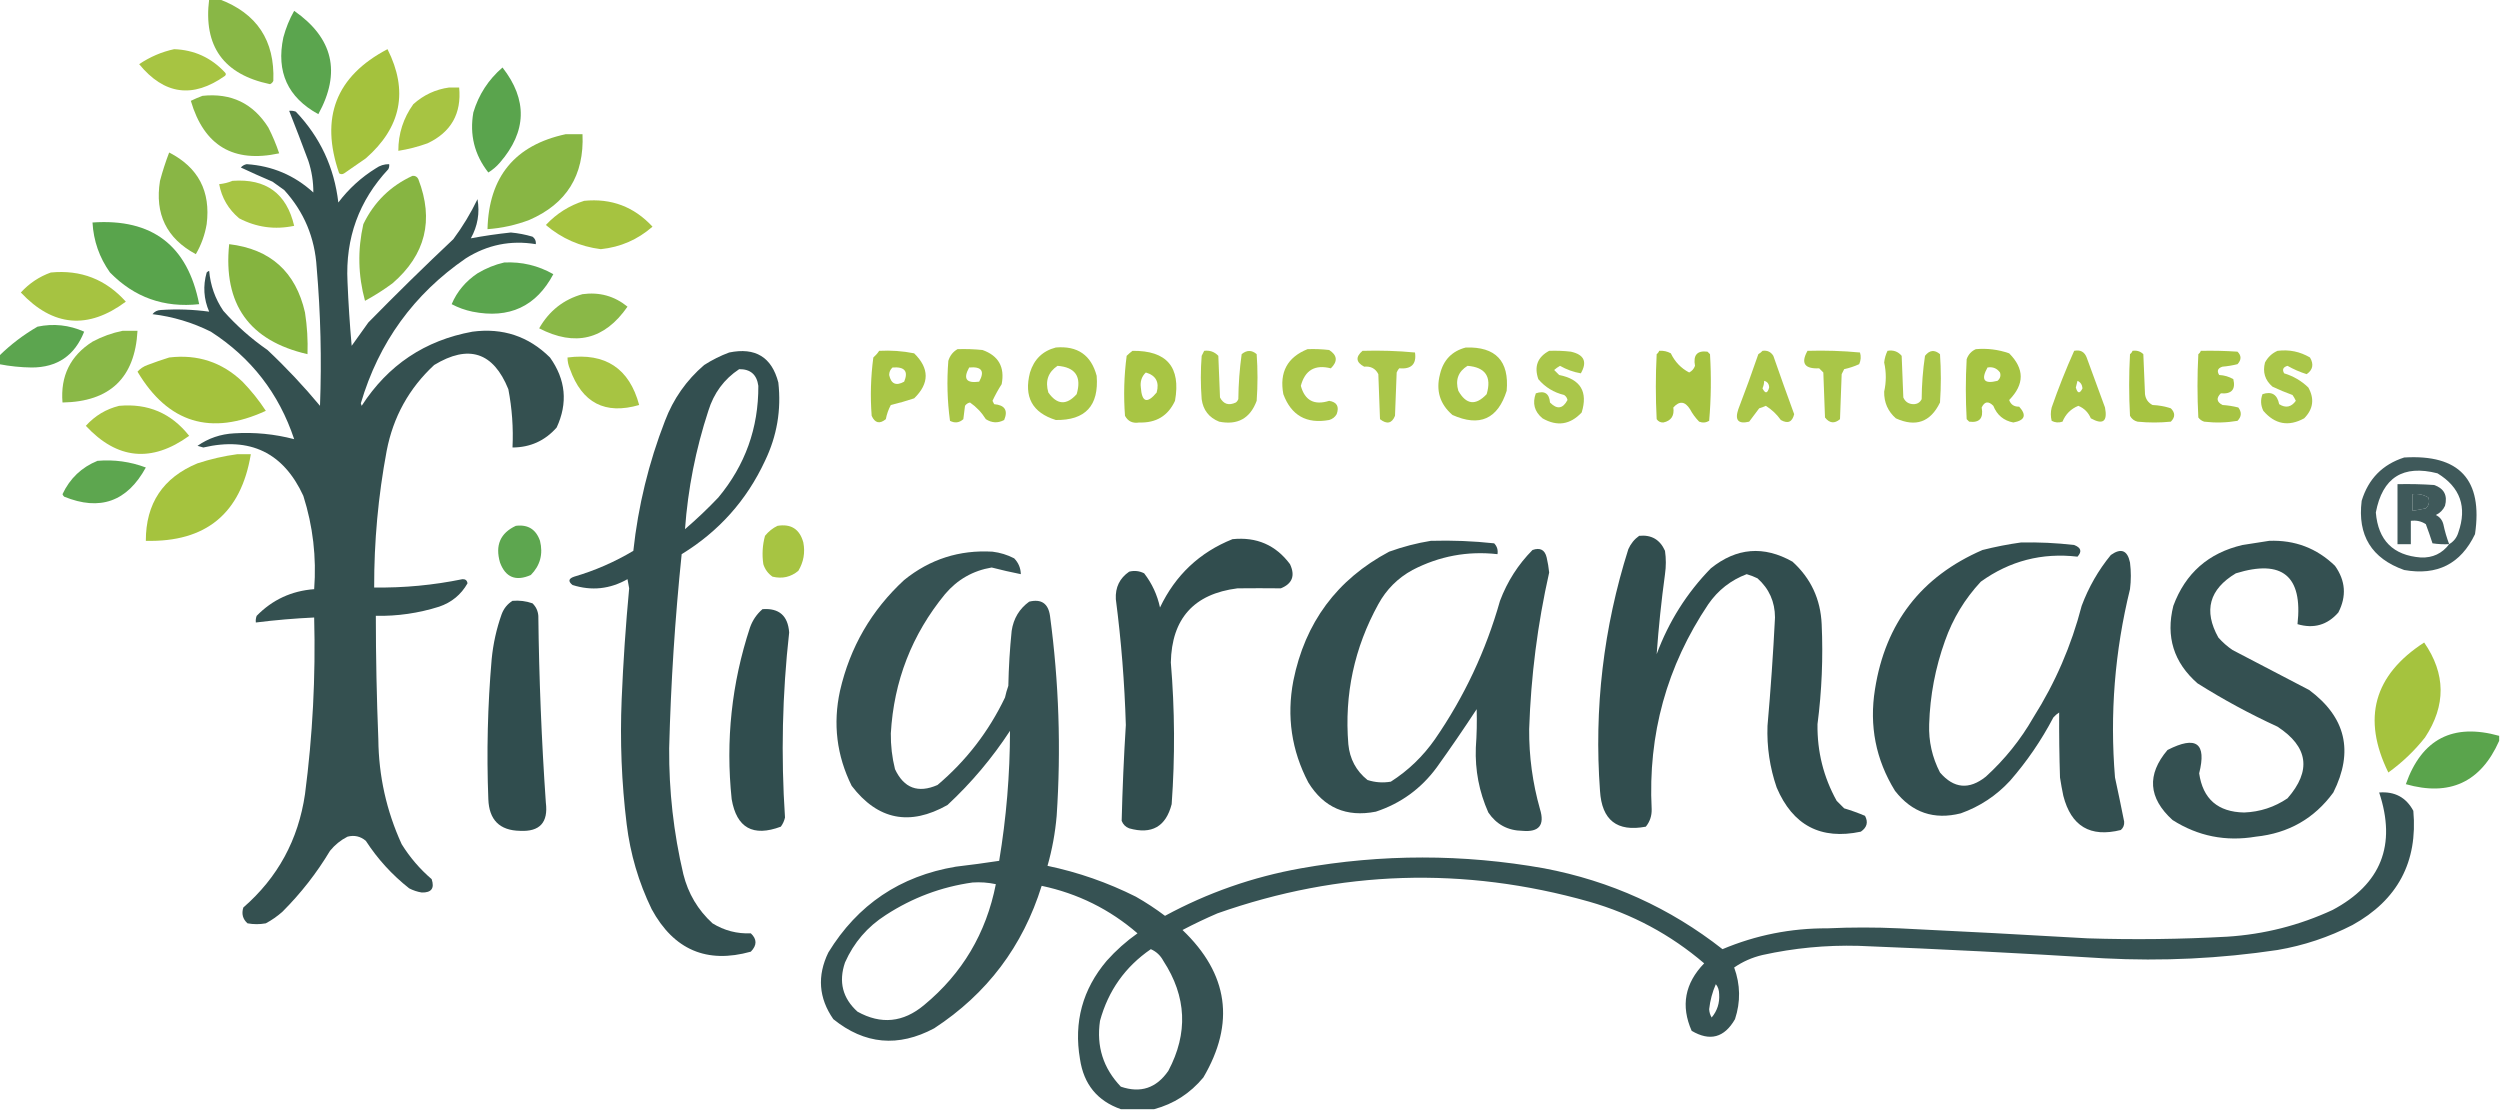<?xml version="1.0" encoding="UTF-8"?>
<!DOCTYPE svg PUBLIC "-//W3C//DTD SVG 1.1//EN" "http://www.w3.org/Graphics/SVG/1.1/DTD/svg11.dtd">
<svg xmlns="http://www.w3.org/2000/svg" version="1.1" width="1500px" height="666px" style="shape-rendering:geometricPrecision; text-rendering:geometricPrecision; image-rendering:optimizeQuality; fill-rule:evenodd; clip-rule:evenodd" xmlns:xlink="http://www.w3.org/1999/xlink">
<g><path style="opacity:0.947" fill="#83b33c" d="M 125.5,-0.5 C 127.5,-0.5 129.5,-0.5 131.5,-0.5C 154.121,7.964 164.954,24.297 164,48.5C 163.612,49.428 162.945,50.095 162,50.5C 134.097,44.676 121.93,27.676 125.5,-0.5 Z"/></g>
<g><path style="opacity:0.944" fill="#52a044" d="M 176.5,6.5 C 199.909,22.802 204.742,43.468 191,68.5C 172.653,58.465 165.653,43.132 170,22.5C 171.49,16.857 173.657,11.524 176.5,6.5 Z"/></g>
<g><path style="opacity:0.936" fill="#a1c036" d="M 104.5,29.5 C 116.587,29.96 126.754,34.627 135,43.5C 135.667,44.167 135.667,44.833 135,45.5C 115.712,59.189 98.545,56.856 83.5,38.5C 90.021,34.113 97.021,31.113 104.5,29.5 Z"/></g>
<g><path style="opacity:0.958" fill="#a1c036" d="M 232.5,29.5 C 245.125,54.527 240.792,76.36 219.5,95C 215.167,98 210.833,101 206.5,104C 205.5,104.667 204.5,104.667 203.5,104C 191.916,70.546 201.583,45.712 232.5,29.5 Z"/></g>
<g><path style="opacity:0.946" fill="#52a044" d="M 301.5,40.5 C 316.603,59.854 316.103,78.854 300,97.5C 297.961,99.874 295.628,101.874 293,103.5C 284.679,92.881 281.679,80.881 284,67.5C 287.197,56.801 293.031,47.801 301.5,40.5 Z"/></g>
<g><path style="opacity:0.937" fill="#a1c036" d="M 269.5,52.5 C 271.5,52.5 273.5,52.5 275.5,52.5C 276.989,68.162 270.655,79.329 256.5,86C 250.767,88.058 244.934,89.558 239,90.5C 238.979,80.229 241.979,70.896 248,62.5C 254.219,56.936 261.386,53.603 269.5,52.5 Z"/></g>
<g><path style="opacity:0.949" fill="#83b33c" d="M 121.5,57.5 C 138.688,55.678 151.855,62.012 161,76.5C 163.561,81.521 165.728,86.688 167.5,92C 140.074,97.953 122.408,87.453 114.5,60.5C 116.875,59.34 119.208,58.34 121.5,57.5 Z"/></g>
<g><path style="opacity:0.955" fill="#2b4849" d="M 173.5,66.5 C 174.873,66.343 176.207,66.51 177.5,67C 192.034,82.239 200.534,100.406 203,121.5C 209.251,113.247 216.751,106.414 225.5,101C 227.909,99.293 230.575,98.46 233.5,98.5C 233.649,99.552 233.483,100.552 233,101.5C 215.359,120.412 207.192,142.912 208.5,169C 209.024,181.853 209.857,194.687 211,207.5C 214.333,202.833 217.667,198.167 221,193.5C 237.695,176.471 254.695,159.804 272,143.5C 277.615,135.93 282.448,127.93 286.5,119.5C 287.943,127.789 286.609,135.622 282.5,143C 290.382,141.528 298.382,140.361 306.5,139.5C 310.922,139.904 315.256,140.737 319.5,142C 321.037,143.11 321.703,144.61 321.5,146.5C 306.44,144.012 292.44,146.845 279.5,155C 248.24,176.502 227.24,205.502 216.5,242C 216.667,242.5 216.833,243 217,243.5C 232.778,219.044 254.945,204.211 283.5,199C 301.652,196.606 317.152,201.773 330,214.5C 339.472,227.799 340.806,241.799 334,256.5C 327.007,264.447 318.174,268.447 307.5,268.5C 308.063,256.714 307.229,245.047 305,233.5C 296.01,211.282 281.177,206.448 260.5,219C 245.422,232.981 235.922,250.147 232,270.5C 226.929,297.589 224.429,324.922 224.5,352.5C 242.354,352.762 260.021,351.096 277.5,347.5C 279.266,347.434 280.266,348.268 280.5,350C 276.669,356.768 271.002,361.434 263.5,364C 251.144,367.91 238.478,369.744 225.5,369.5C 225.508,394.176 226.008,418.842 227,443.5C 227.206,465.535 231.873,486.535 241,506.5C 245.906,514.408 251.906,521.408 259,527.5C 260.833,533.004 258.833,535.67 253,535.5C 250.366,535.066 247.866,534.233 245.5,533C 235.23,524.899 226.563,515.399 219.5,504.5C 216.29,501.778 212.624,500.944 208.5,502C 204.421,504.075 200.921,506.908 198,510.5C 190.027,523.812 180.527,535.979 169.5,547C 166.443,549.723 163.11,552.056 159.5,554C 155.833,554.667 152.167,554.667 148.5,554C 145.651,551.441 144.817,548.274 146,544.5C 166.645,526.556 178.978,503.889 183,476.5C 187.595,441.325 189.428,405.992 188.5,370.5C 176.792,371.038 165.125,372.038 153.5,373.5C 153.343,372.127 153.51,370.793 154,369.5C 163.416,359.853 174.916,354.52 188.5,353.5C 189.95,334.386 187.784,315.719 182,297.5C 170.08,271.615 150.08,261.949 122,268.5C 120.833,268.167 119.667,267.833 118.5,267.5C 125.023,262.936 132.356,260.436 140.5,260C 152.687,259.241 164.687,260.408 176.5,263.5C 167.391,236.103 150.724,214.603 126.5,199C 115.454,193.488 103.788,189.988 91.5,188.5C 92.714,186.931 94.381,186.098 96.5,186C 106.257,185.357 115.923,185.69 125.5,187C 122.214,179.392 121.714,171.559 124,163.5C 124.414,163.043 124.914,162.709 125.5,162.5C 126.254,171.263 129.087,179.263 134,186.5C 141.916,195.419 150.749,203.252 160.5,210C 171.732,220.563 182.232,231.73 192,243.5C 193.045,215.785 192.379,188.118 190,160.5C 188.926,142.581 182.426,127.081 170.5,114C 168.167,112.333 165.833,110.667 163.5,109C 157.018,106.239 150.685,103.406 144.5,100.5C 145.438,99.447 146.605,98.78 148,98.5C 163.365,99.519 176.698,105.186 188,115.5C 188.044,109.045 187.044,102.711 185,96.5C 181.25,86.408 177.416,76.408 173.5,66.5 Z"/></g>
<g><path style="opacity:0.957" fill="#83b33c" d="M 339.5,80.5 C 342.833,80.5 346.167,80.5 349.5,80.5C 350.607,105.141 339.941,122.308 317.5,132C 309.426,135.048 301.093,136.881 292.5,137.5C 293.296,106.052 308.963,87.052 339.5,80.5 Z"/></g>
<g><path style="opacity:0.946" fill="#83b33c" d="M 101.5,91.5 C 118.986,100.468 126.486,114.801 124,134.5C 122.914,140.926 120.748,146.926 117.5,152.5C 99.945,143.054 92.778,128.387 96,108.5C 97.541,102.712 99.374,97.045 101.5,91.5 Z"/></g>
<g><path style="opacity:0.961" fill="#83b33c" d="M 247.5,105.5 C 249.124,105.36 250.29,106.027 251,107.5C 260.488,132.046 255.322,152.88 235.5,170C 230.254,173.875 224.754,177.375 219,180.5C 214.837,165.258 214.504,149.925 218,134.5C 224.411,121.255 234.244,111.588 247.5,105.5 Z"/></g>
<g><path style="opacity:0.932" fill="#a1c036" d="M 139.5,108.5 C 159.62,107.043 171.953,116.043 176.5,135.5C 164.922,137.942 153.922,136.442 143.5,131C 137.041,125.579 133.041,118.745 131.5,110.5C 134.373,110.198 137.039,109.531 139.5,108.5 Z"/></g>
<g><path style="opacity:0.948" fill="#a1c036" d="M 350.5,120.5 C 366.787,118.872 380.454,124.038 391.5,136C 382.607,143.779 372.274,148.279 360.5,149.5C 348.054,147.943 337.054,143.11 327.5,135C 333.948,128.116 341.615,123.283 350.5,120.5 Z"/></g>
<g><path style="opacity:0.956" fill="#52a044" d="M 55.5,133.5 C 91.314,130.986 112.647,147.319 119.5,182.5C 98.444,184.791 80.61,178.458 66,163.5C 59.624,154.539 56.124,144.539 55.5,133.5 Z"/></g>
<g><path style="opacity:0.977" fill="#83b33c" d="M 137.5,146.5 C 162.289,149.454 177.455,163.121 183,187.5C 184.287,195.781 184.787,204.114 184.5,212.5C 149.503,204.474 133.836,182.474 137.5,146.5 Z"/></g>
<g><path style="opacity:0.944" fill="#52a044" d="M 302.5,157.5 C 313.031,156.972 322.865,159.306 332,164.5C 321.705,183.89 305.538,191.39 283.5,187C 279.099,186.089 274.932,184.589 271,182.5C 274.188,174.952 279.355,168.786 286.5,164C 291.607,160.935 296.94,158.769 302.5,157.5 Z"/></g>
<g><path style="opacity:0.944" fill="#a1c036" d="M 30.5,163.5 C 48.477,161.769 63.477,167.602 75.5,181C 52.818,197.86 31.818,196.027 12.5,175.5C 17.564,169.977 23.564,165.977 30.5,163.5 Z"/></g>
<g><path style="opacity:0.941" fill="#83b33c" d="M 349.5,176.5 C 359.676,175.125 368.676,177.625 376.5,184C 362.748,203.805 345.081,208.138 323.5,197C 329.461,186.519 338.127,179.685 349.5,176.5 Z"/></g>
<g><path style="opacity:0.939" fill="#52a044" d="M -0.5,218.5 C -0.5,216.833 -0.5,215.167 -0.5,213.5C 6.418,206.705 14.085,200.872 22.5,196C 32.106,193.984 41.44,194.984 50.5,199C 44.837,213.34 34.337,220.507 19,220.5C 12.429,220.418 5.929,219.751 -0.5,218.5 Z"/></g>
<g><path style="opacity:0.941" fill="#83b33c" d="M 73.5,198.5 C 76.5,198.5 79.5,198.5 82.5,198.5C 80.953,226.71 65.953,241.044 37.5,241.5C 36.197,225.606 42.197,213.44 55.5,205C 61.301,201.903 67.301,199.736 73.5,198.5 Z"/></g>
<g><path style="opacity:0.914" fill="#a1c036" d="M 633.5,208.5 C 646.528,207.385 654.695,213.052 658,225.5C 659.406,243.421 651.24,252.255 633.5,252C 619.385,247.615 614.218,238.115 618,223.5C 620.455,215.543 625.621,210.543 633.5,208.5 Z M 634.5,219.5 C 645.258,220.328 649.091,225.994 646,236.5C 639.922,243.285 634.255,242.952 629,235.5C 627.016,228.66 628.85,223.327 634.5,219.5 Z"/></g>
<g><path style="opacity:0.915" fill="#a1c036" d="M 879.5,208.5 C 897.439,207.94 905.606,216.606 904,234.5C 898.638,251.429 887.805,256.262 871.5,249C 863.931,242.504 861.431,234.338 864,224.5C 866.024,215.978 871.191,210.644 879.5,208.5 Z M 880.5,219.5 C 891.267,220.351 895.101,226.017 892,236.5C 885.402,243.513 879.736,242.846 875,234.5C 873.087,227.97 874.92,222.97 880.5,219.5 Z"/></g>
<g><path style="opacity:0.919" fill="#a1c036" d="M 574.5,209.5 C 579.511,209.334 584.511,209.501 589.5,210C 599.135,213.426 602.969,220.26 601,230.5C 598.927,233.73 597.094,237.063 595.5,240.5C 595.833,241.167 596.167,241.833 596.5,242.5C 602.92,243.06 604.92,246.227 602.5,252C 598.758,253.985 595.091,253.818 591.5,251.5C 589.004,247.489 585.837,244.156 582,241.5C 580.739,241.759 579.739,242.426 579,243.5C 578.667,246.167 578.333,248.833 578,251.5C 575.582,253.68 572.916,254.013 570,252.5C 568.375,240.596 568.042,228.596 569,216.5C 569.938,213.402 571.772,211.069 574.5,209.5 Z M 581.5,220.5 C 588.997,219.804 590.997,222.637 587.5,229C 579.749,230.091 577.749,227.258 581.5,220.5 Z"/></g>
<g><path style="opacity:0.91" fill="#a1c036" d="M 784.5,209.5 C 788.846,209.334 793.179,209.501 797.5,210C 802.414,213.171 802.747,216.837 798.5,221C 788.998,218.582 782.998,222.082 780.5,231.5C 782.901,240.319 788.568,243.319 797.5,240.5C 802.15,241.266 803.65,243.932 802,248.5C 800.992,250.259 799.492,251.426 797.5,252C 783.931,254.469 774.764,249.302 770,236.5C 767.562,223.366 772.395,214.366 784.5,209.5 Z"/></g>
<g><path style="opacity:0.934" fill="#a1c036" d="M 1185.5,209.5 C 1192.39,208.901 1199.06,209.735 1205.5,212C 1214.74,221.278 1214.74,230.612 1205.5,240C 1206.48,242.761 1208.48,244.094 1211.5,244C 1216.1,249.083 1214.93,252.25 1208,253.5C 1202.22,252.389 1198.22,249.055 1196,243.5C 1193.06,240.491 1190.73,240.824 1189,244.5C 1190.19,250.964 1187.69,253.797 1181.5,253C 1181,252.5 1180.5,252 1180,251.5C 1179.33,239.5 1179.33,227.5 1180,215.5C 1181.02,212.65 1182.85,210.65 1185.5,209.5 Z M 1192.5,220.5 C 1195.65,219.959 1198.15,220.959 1200,223.5C 1200.62,225.464 1200.12,227.131 1198.5,228.5C 1190.4,230.557 1188.4,227.89 1192.5,220.5 Z"/></g>
<g><path style="opacity:0.92" fill="#a1c036" d="M 527.5,210.5 C 534.589,210.116 541.589,210.616 548.5,212C 557.712,221.037 557.712,230.037 548.5,239C 543.886,240.546 539.219,241.879 534.5,243C 533.065,245.659 532.065,248.492 531.5,251.5C 527.811,254.536 524.978,253.87 523,249.5C 522.113,237.784 522.446,226.117 524,214.5C 525.376,213.295 526.542,211.962 527.5,210.5 Z M 535.5,220.5 C 542.804,219.931 545.137,222.765 542.5,229C 537.634,231.706 534.634,230.373 533.5,225C 533.519,223.167 534.185,221.667 535.5,220.5 Z"/></g>
<g><path style="opacity:0.929" fill="#a1c036" d="M 679.5,210.5 C 700.119,210.281 708.619,220.281 705,240.5C 700.832,249.512 693.666,253.845 683.5,253.5C 679.637,254.15 676.804,252.817 675,249.5C 674.085,237.442 674.419,225.442 676,213.5C 677.145,212.364 678.312,211.364 679.5,210.5 Z M 687.5,223.5 C 693.55,225.26 695.717,229.26 694,235.5C 688.293,242.395 685.127,241.395 684.5,232.5C 684.023,228.86 685.023,225.86 687.5,223.5 Z"/></g>
<g><path style="opacity:0.894" fill="#a1c036" d="M 722.5,210.5 C 725.862,210.07 728.695,211.07 731,213.5C 731.333,221.833 731.667,230.167 732,238.5C 734.107,242.501 737.273,243.501 741.5,241.5C 742.192,240.975 742.692,240.308 743,239.5C 743.085,230.425 743.752,221.425 745,212.5C 748.075,209.941 751.075,209.941 754,212.5C 754.667,221.833 754.667,231.167 754,240.5C 750.082,251.044 742.582,255.21 731.5,253C 725.384,250.549 721.884,246.049 721,239.5C 720.333,230.833 720.333,222.167 721,213.5C 721.513,212.473 722.013,211.473 722.5,210.5 Z"/></g>
<g><path style="opacity:0.904" fill="#a1c036" d="M 817.5,210.5 C 828.082,210.18 838.582,210.513 849,211.5C 849.998,218.47 846.832,221.636 839.5,221C 838.874,221.75 838.374,222.584 838,223.5C 837.667,232.167 837.333,240.833 837,249.5C 835.137,254.078 832.137,254.744 828,251.5C 827.667,242.5 827.333,233.5 827,224.5C 825.29,221.104 822.457,219.604 818.5,220C 813.55,217.357 813.217,214.19 817.5,210.5 Z"/></g>
<g><path style="opacity:0.897" fill="#a1c036" d="M 929.5,210.5 C 933.846,210.334 938.179,210.501 942.5,211C 950.488,212.757 952.488,217.09 948.5,224C 944.159,223.258 939.992,221.758 936,219.5C 934.745,220.211 933.579,221.044 932.5,222C 933.5,223 934.5,224 935.5,225C 948.354,227.546 952.854,235.046 949,247.5C 942.09,254.852 934.257,256.019 925.5,251C 920.641,246.951 919.308,241.951 921.5,236C 926.721,234.229 929.555,236.062 930,241.5C 934.211,245.807 937.711,245.307 940.5,240C 940.241,238.739 939.574,237.739 938.5,237C 932.232,235.484 927.065,232.317 923,227.5C 920.366,219.892 922.533,214.225 929.5,210.5 Z"/></g>
<g><path style="opacity:0.949" fill="#a1c036" d="M 995.5,210.5 C 997.989,210.298 1000.32,210.798 1002.5,212C 1004.94,217.099 1008.61,220.932 1013.5,223.5C 1015.2,222.636 1016.36,221.303 1017,219.5C 1015.81,213.036 1018.31,210.203 1024.5,211C 1025,211.5 1025.5,212 1026,212.5C 1026.81,225.879 1026.65,239.212 1025.5,252.5C 1023.58,253.641 1021.58,253.808 1019.5,253C 1017.3,250.766 1015.47,248.266 1014,245.5C 1010.98,240.735 1007.65,240.402 1004,244.5C 1004.69,249.48 1002.69,252.48 998,253.5C 996.289,253.561 994.956,252.894 994,251.5C 993.333,238.5 993.333,225.5 994,212.5C 994.717,211.956 995.217,211.289 995.5,210.5 Z"/></g>
<g><path style="opacity:0.91" fill="#a1c036" d="M 1057.5,210.5 C 1060.32,210.081 1062.49,211.081 1064,213.5C 1068.07,225.21 1072.24,236.877 1076.5,248.5C 1075.37,253.234 1072.7,254.401 1068.5,252C 1066.04,248.545 1063.04,245.711 1059.5,243.5C 1058.21,244.098 1056.87,244.598 1055.5,245C 1053.5,247.667 1051.5,250.333 1049.5,253C 1042.92,254.591 1040.76,252.091 1043,245.5C 1047.2,234.577 1051.2,223.577 1055,212.5C 1055.99,211.934 1056.83,211.267 1057.5,210.5 Z M 1058.5,228.5 C 1060.44,229.014 1061.44,230.347 1061.5,232.5C 1060.48,236.187 1059.15,236.354 1057.5,233C 1058.15,231.56 1058.48,230.06 1058.5,228.5 Z"/></g>
<g><path style="opacity:0.909" fill="#a1c036" d="M 1084.5,210.5 C 1095.08,210.18 1105.58,210.513 1116,211.5C 1116.71,213.899 1116.54,216.232 1115.5,218.5C 1112.63,219.815 1109.63,220.815 1106.5,221.5C 1106,222.5 1105.5,223.5 1105,224.5C 1104.67,233.5 1104.33,242.5 1104,251.5C 1100.71,254.311 1097.71,253.978 1095,250.5C 1094.67,241.5 1094.33,232.5 1094,223.5C 1093.17,222.667 1092.33,221.833 1091.5,221C 1082.7,221.402 1080.36,217.902 1084.5,210.5 Z"/></g>
<g><path style="opacity:0.909" fill="#a1c036" d="M 1132.5,210.5 C 1135.97,209.875 1138.8,210.875 1141,213.5C 1141.33,221.833 1141.67,230.167 1142,238.5C 1143.13,241.068 1145.13,242.402 1148,242.5C 1150.31,242.516 1151.97,241.516 1153,239.5C 1153.06,230.732 1153.72,222.065 1155,213.5C 1157.71,210.022 1160.71,209.689 1164,212.5C 1164.67,222.167 1164.67,231.833 1164,241.5C 1158.3,253.263 1149.46,256.43 1137.5,251C 1132.72,246.774 1130.39,241.441 1130.5,235C 1131.8,229.164 1131.8,223.331 1130.5,217.5C 1130.77,215.022 1131.44,212.689 1132.5,210.5 Z"/></g>
<g><path style="opacity:0.912" fill="#a1c036" d="M 1244.5,210.5 C 1248.18,209.725 1250.68,211.059 1252,214.5C 1255.67,224.5 1259.33,234.5 1263,244.5C 1264.63,252.889 1261.79,255.056 1254.5,251C 1252.99,247.436 1250.49,244.936 1247,243.5C 1242.51,245.321 1239.35,248.487 1237.5,253C 1235.23,253.758 1233.06,253.591 1231,252.5C 1230.33,249.833 1230.33,247.167 1231,244.5C 1235.03,232.906 1239.53,221.572 1244.5,210.5 Z M 1246.5,228.5 C 1248.3,229.315 1249.3,230.815 1249.5,233C 1247.85,236.354 1246.52,236.187 1245.5,232.5C 1245.85,231.151 1246.18,229.817 1246.5,228.5 Z"/></g>
<g><path style="opacity:0.942" fill="#a1c036" d="M 1279.5,210.5 C 1282.04,210.104 1284.21,210.771 1286,212.5C 1286.33,220.5 1286.67,228.5 1287,236.5C 1287.39,239.455 1288.89,241.622 1291.5,243C 1295.29,243.16 1298.95,243.826 1302.5,245C 1305.17,247.667 1305.17,250.333 1302.5,253C 1295.83,253.667 1289.17,253.667 1282.5,253C 1280.48,252.487 1278.98,251.32 1278,249.5C 1277.33,237.167 1277.33,224.833 1278,212.5C 1278.72,211.956 1279.22,211.289 1279.5,210.5 Z"/></g>
<g><path style="opacity:0.926" fill="#a1c036" d="M 1320.5,210.5 C 1327.84,210.334 1335.17,210.5 1342.5,211C 1344.9,213.38 1344.9,215.88 1342.5,218.5C 1339.56,219.244 1336.56,219.744 1333.5,220C 1330.65,220.879 1329.99,222.546 1331.5,225C 1334.57,225.147 1337.4,225.98 1340,227.5C 1341.47,233.704 1338.97,236.538 1332.5,236C 1329.63,238.84 1329.96,241.174 1333.5,243C 1336.76,243.212 1339.92,243.712 1343,244.5C 1345.12,247.338 1344.95,250.004 1342.5,252.5C 1335.88,253.628 1329.22,253.795 1322.5,253C 1321.07,252.535 1319.9,251.701 1319,250.5C 1318.33,237.833 1318.33,225.167 1319,212.5C 1319.72,211.956 1320.22,211.289 1320.5,210.5 Z"/></g>
<g><path style="opacity:0.902" fill="#a1c036" d="M 1366.5,210.5 C 1373.51,209.62 1380.01,210.953 1386,214.5C 1388.39,218.575 1387.72,221.908 1384,224.5C 1379.96,223.229 1376.13,221.562 1372.5,219.5C 1369.85,220.285 1369.18,221.785 1370.5,224C 1376.04,225.685 1380.87,228.518 1385,232.5C 1388.78,239.31 1387.95,245.477 1382.5,251C 1373.14,256.12 1364.98,254.62 1358,246.5C 1356.39,243.207 1356.23,239.873 1357.5,236.5C 1363,234.641 1366.33,236.641 1367.5,242.5C 1371.39,244.986 1374.73,244.32 1377.5,240.5C 1376.96,239.252 1376.29,238.085 1375.5,237C 1371.42,235.529 1367.42,233.862 1363.5,232C 1358.99,228.117 1357.49,223.284 1359,217.5C 1360.74,214.254 1363.24,211.921 1366.5,210.5 Z"/></g>
<g><path style="opacity:0.958" fill="#2b4849" d="M 437.5,211.5 C 453.208,208.257 463.041,214.257 467,229.5C 468.846,245.937 466.179,261.604 459,276.5C 447.981,300.187 431.314,318.854 409,332.5C 404.997,371.219 402.497,410.052 401.5,449C 401.335,474.52 404.168,499.687 410,524.5C 412.897,536.135 418.73,545.969 427.5,554C 434.54,558.343 442.206,560.343 450.5,560C 454.235,563.504 454.235,567.17 450.5,571C 424.082,578.385 404.249,569.885 391,545.5C 383.175,529.355 378.175,512.355 376,494.5C 372.951,469.584 371.951,444.584 373,419.5C 373.925,397.295 375.425,375.128 377.5,353C 377.167,351.167 376.833,349.333 376.5,347.5C 365.97,353.479 354.97,354.646 343.5,351C 340.751,348.81 341.085,347.143 344.5,346C 357.022,342.32 368.856,337.153 380,330.5C 382.904,303.641 389.238,277.641 399,252.5C 404.003,239.32 411.836,228.154 422.5,219C 427.324,215.921 432.324,213.421 437.5,211.5 Z M 443.5,221.5 C 450.252,221.416 454.085,224.749 455,231.5C 455.137,256.756 447.137,279.089 431,298.5C 424.689,305.143 418.022,311.476 411,317.5C 412.757,293.3 417.423,269.633 425,246.5C 428.312,235.8 434.479,227.467 443.5,221.5 Z"/></g>
<g><path style="opacity:0.958" fill="#a1c036" d="M 101.5,214.5 C 118.528,212.454 133.194,217.287 145.5,229C 150.737,234.4 155.403,240.234 159.5,246.5C 126.519,261.668 100.852,253.835 82.5,223C 84.126,221.181 86.126,219.848 88.5,219C 92.893,217.329 97.226,215.829 101.5,214.5 Z"/></g>
<g><path style="opacity:0.935" fill="#a1c036" d="M 340.5,214.5 C 363.274,211.539 377.607,221.039 383.5,243C 363.063,248.946 349.23,241.78 342,221.5C 341.023,219.26 340.523,216.927 340.5,214.5 Z"/></g>
<g><path style="opacity:0.941" fill="#a1c036" d="M 71.5,243.5 C 88.8,241.93 102.801,247.93 113.5,261.5C 90.992,277.739 70.325,275.739 51.5,255.5C 56.978,249.431 63.644,245.431 71.5,243.5 Z"/></g>
<g><path style="opacity:0.957" fill="#a1c036" d="M 142.5,272.5 C 145.167,272.5 147.833,272.5 150.5,272.5C 144.605,308.057 123.605,325.39 87.5,324.5C 87.462,302.075 97.795,286.575 118.5,278C 126.463,275.403 134.463,273.57 142.5,272.5 Z"/></g>
<g><path style="opacity:0.904" fill="#2b4849" d="M 1442.5,274.5 C 1475.65,272.484 1489.82,287.817 1485,320.5C 1476.46,338.354 1462.29,345.521 1442.5,342C 1422.94,335.058 1414.44,321.225 1417,300.5C 1421.01,287.326 1429.51,278.659 1442.5,274.5 Z M 1469.5,326.5 C 1465.3,332.098 1459.63,334.765 1452.5,334.5C 1435.89,333.223 1426.89,324.223 1425.5,307.5C 1429.45,286.524 1441.78,278.69 1462.5,284C 1476.18,292.365 1480.35,304.198 1475,319.5C 1474.06,322.595 1472.23,324.929 1469.5,326.5 Z M 1447.5,296.5 C 1450.93,296.107 1454.1,296.773 1457,298.5C 1457.9,301.025 1457.4,303.192 1455.5,305C 1452.83,305.567 1450.17,306.067 1447.5,306.5C 1447.5,303.167 1447.5,299.833 1447.5,296.5 Z"/></g>
<g><path style="opacity:0.937" fill="#52a044" d="M 58.5,276.5 C 68.502,275.654 78.168,276.988 87.5,280.5C 76.32,300.948 59.986,306.781 38.5,298C 38.043,297.586 37.709,297.086 37.5,296.5C 41.966,287.03 48.966,280.364 58.5,276.5 Z"/></g>
<g><path style="opacity:0.905" fill="#2b4849" d="M 1469.5,326.5 C 1466.15,326.665 1462.82,326.498 1459.5,326C 1458.27,322.157 1456.94,318.323 1455.5,314.5C 1452.81,312.73 1449.81,312.063 1446.5,312.5C 1446.5,317.167 1446.5,321.833 1446.5,326.5C 1443.83,326.5 1441.17,326.5 1438.5,326.5C 1438.5,314.5 1438.5,302.5 1438.5,290.5C 1445.84,290.334 1453.17,290.5 1460.5,291C 1466.47,293.103 1468.64,297.27 1467,303.5C 1465.83,306 1464,307.833 1461.5,309C 1463.81,310.109 1465.31,311.943 1466,314.5C 1466.86,318.625 1468.03,322.625 1469.5,326.5 Z M 1447.5,296.5 C 1447.5,299.833 1447.5,303.167 1447.5,306.5C 1450.17,306.067 1452.83,305.567 1455.5,305C 1457.4,303.192 1457.9,301.025 1457,298.5C 1454.1,296.773 1450.93,296.107 1447.5,296.5 Z"/></g>
<g><path style="opacity:0.937" fill="#52a044" d="M 309.5,315.5 C 316.748,314.578 321.582,317.578 324,324.5C 325.95,332.455 324.117,339.289 318.5,345C 309.486,348.962 303.319,346.462 300,337.5C 297.005,327.182 300.171,319.849 309.5,315.5 Z"/></g>
<g><path style="opacity:0.937" fill="#a1c036" d="M 466.5,315.5 C 474.661,314.165 479.828,317.499 482,325.5C 483.162,331.557 482.162,337.223 479,342.5C 474.483,346.242 469.316,347.409 463.5,346C 460.813,344.125 458.979,341.625 458,338.5C 457.149,332.747 457.483,327.08 459,321.5C 461.114,318.879 463.614,316.879 466.5,315.5 Z"/></g>
<g><path style="opacity:0.965" fill="#2b4849" d="M 983.5,321.5 C 990.823,320.746 995.99,323.746 999,330.5C 999.667,335.167 999.667,339.833 999,344.5C 996.815,360.493 995.149,376.493 994,392.5C 1001.25,372.952 1012.08,355.785 1026.5,341C 1041.93,328.598 1058.26,327.265 1075.5,337C 1086.51,347.001 1092.34,359.501 1093,374.5C 1093.91,394.571 1093.08,414.571 1090.5,434.5C 1090.27,450.918 1094.1,466.252 1102,480.5C 1103.5,482 1105,483.5 1106.5,485C 1110.77,486.274 1114.94,487.774 1119,489.5C 1121.03,493.302 1120.2,496.469 1116.5,499C 1092.5,504.083 1075.67,495.25 1066,472.5C 1061.88,460.514 1060.05,448.181 1060.5,435.5C 1062.41,413.845 1063.91,392.179 1065,370.5C 1064.97,361.05 1061.47,353.217 1054.5,347C 1052.41,345.97 1050.25,345.137 1048,344.5C 1038.5,348.093 1030.83,354.093 1025,362.5C 1000.06,399.662 988.727,440.662 991,485.5C 991.107,489.489 989.941,492.989 987.5,496C 970.243,499.28 961.076,492.113 960,474.5C 956.385,425.089 962.051,376.756 977,329.5C 978.479,326.172 980.645,323.506 983.5,321.5 Z"/></g>
<g><path style="opacity:0.966" fill="#2b4849" d="M 739.5,323.5 C 753.964,322.032 765.464,327.032 774,338.5C 777.229,345.387 775.396,350.221 768.5,353C 759.837,352.905 751.17,352.905 742.5,353C 716.364,356.304 703.031,371.137 702.5,397.5C 704.878,425.829 705.044,454.163 703,482.5C 699.532,495.988 691.032,500.821 677.5,497C 675.333,496.167 673.833,494.667 673,492.5C 673.472,473.334 674.305,454.167 675.5,435C 674.749,409.734 672.749,384.567 669.5,359.5C 669.119,352.431 671.785,346.931 677.5,343C 680.634,342.21 683.634,342.543 686.5,344C 691.198,350.079 694.364,356.912 696,364.5C 705.255,345.073 719.755,331.406 739.5,323.5 Z"/></g>
<g><path style="opacity:0.959" fill="#2b4849" d="M 858.5,324.5 C 871.213,324.126 883.88,324.626 896.5,326C 898.229,327.789 898.896,329.956 898.5,332.5C 880.584,330.487 863.584,333.654 847.5,342C 838.667,346.833 831.833,353.667 827,362.5C 812.562,388.688 806.562,416.688 809,446.5C 809.855,455.384 813.689,462.551 820.5,468C 825.076,469.476 829.743,469.81 834.5,469C 844.958,462.313 853.792,453.813 861,443.5C 878.551,418.06 891.551,390.393 900,360.5C 904.394,348.852 910.894,338.685 919.5,330C 924.09,328.385 926.923,329.885 928,334.5C 928.694,337.468 929.194,340.468 929.5,343.5C 922.549,374.441 918.549,405.775 917.5,437.5C 917.385,453.811 919.552,469.811 924,485.5C 926.939,495.059 923.439,499.393 913.5,498.5C 904.702,498.353 897.868,494.686 893,487.5C 887.491,475.115 884.991,462.115 885.5,448.5C 886.057,440.829 886.223,433.162 886,425.5C 878.247,437.34 870.247,449.007 862,460.5C 852.607,473.236 840.441,482.07 825.5,487C 807.833,490.455 794.333,484.621 785,469.5C 774.918,450.261 771.918,429.928 776,408.5C 783.011,373.51 802.177,347.676 833.5,331C 841.762,328.019 850.095,325.853 858.5,324.5 Z"/></g>
<g><path style="opacity:0.957" fill="#2b4849" d="M 1361.5,324.5 C 1376.9,323.906 1390.06,328.906 1401,339.5C 1407.36,348.447 1408.03,357.78 1403,367.5C 1396.4,375.027 1388.23,377.36 1378.5,374.5C 1381.72,345.553 1369.38,335.387 1341.5,344C 1325.53,353.563 1322.03,366.396 1331,382.5C 1333.54,385.372 1336.37,387.872 1339.5,390C 1354.83,398 1370.17,406 1385.5,414C 1407.51,430.345 1412.34,450.845 1400,475.5C 1388.57,491.14 1373.07,499.973 1353.5,502C 1335.44,505.054 1318.77,501.721 1303.5,492C 1288.98,478.773 1287.98,464.773 1300.5,450C 1317.74,441.174 1324.07,445.841 1319.5,464C 1321.72,479.38 1330.72,487.213 1346.5,487.5C 1356.01,487.126 1364.67,484.293 1372.5,479C 1386.98,462.411 1384.98,448.077 1366.5,436C 1349.86,428.35 1333.86,419.684 1318.5,410C 1304.22,397.496 1299.39,381.996 1304,363.5C 1311.25,343.921 1325.08,331.754 1345.5,327C 1350.97,326.133 1356.31,325.3 1361.5,324.5 Z"/></g>
<g><path style="opacity:0.959" fill="#2b4849" d="M 1212.5,325.5 C 1223.2,325.262 1233.87,325.762 1244.5,327C 1248.64,328.578 1249.31,330.911 1246.5,334C 1225.18,331.528 1205.85,336.528 1188.5,349C 1178.89,359.296 1171.72,371.129 1167,384.5C 1161.2,400.667 1158.03,417.334 1157.5,434.5C 1157.13,444.762 1159.3,454.428 1164,463.5C 1172.3,473.159 1181.46,473.993 1191.5,466C 1202.9,455.611 1212.4,443.778 1220,430.5C 1233.16,409.696 1242.83,387.363 1249,363.5C 1253.18,352.305 1259.01,342.138 1266.5,333C 1272.63,328.657 1276.47,330.157 1278,337.5C 1278.67,342.833 1278.67,348.167 1278,353.5C 1268.85,390.777 1265.85,428.444 1269,466.5C 1270.91,475.319 1272.75,484.153 1274.5,493C 1274.65,495.034 1273.98,496.701 1272.5,498C 1254.18,502.589 1242.68,495.756 1238,477.5C 1237.23,473.853 1236.56,470.186 1236,466.5C 1235.58,453.403 1235.42,440.403 1235.5,427.5C 1234.19,428.313 1233.02,429.313 1232,430.5C 1224.82,444.208 1216.15,456.875 1206,468.5C 1197.75,477.417 1187.92,483.917 1176.5,488C 1160.38,492.071 1147.21,487.571 1137,474.5C 1125.46,455.779 1121.46,435.445 1125,413.5C 1131.27,373.734 1152.77,345.901 1189.5,330C 1197.22,328.05 1204.89,326.55 1212.5,325.5 Z"/></g>
<g><path style="opacity:0.944" fill="#2b4849" d="M 692.5,665.5 C 685.833,665.5 679.167,665.5 672.5,665.5C 658.41,660.557 650.243,650.557 648,635.5C 644.181,613.3 649.514,593.633 664,576.5C 669.571,570.258 675.738,564.758 682.5,560C 665.851,545.592 646.684,536.092 625,531.5C 613.704,567.783 592.204,596.283 560.5,617C 538.942,628.495 518.776,626.662 500,611.5C 491.206,598.841 490.206,585.508 497,571.5C 514.568,542.782 540.068,525.616 573.5,520C 582.191,518.983 590.857,517.816 599.5,516.5C 603.796,490.687 605.963,464.687 606,438.5C 595.32,454.848 582.82,469.682 568.5,483C 545.802,495.794 526.635,491.961 511,471.5C 502.017,453.341 499.684,434.341 504,414.5C 510.009,388.308 522.842,366.141 542.5,348C 557.958,335.514 575.625,329.847 595.5,331C 600.083,331.562 604.417,332.895 608.5,335C 611.076,337.651 612.409,340.818 612.5,344.5C 606.657,343.336 600.823,342.002 595,340.5C 583.751,342.402 574.417,347.736 567,356.5C 547.137,380.747 536.303,408.58 534.5,440C 534.407,447.274 535.24,454.441 537,461.5C 542.349,472.919 550.849,476.086 562.5,471C 579.703,456.451 593.203,438.951 603,418.5C 603.511,416.122 604.178,413.788 605,411.5C 605.215,400.468 605.881,389.468 607,378.5C 608.097,371.126 611.597,365.293 617.5,361C 624.771,359.221 628.938,362.055 630,369.5C 635.358,409.357 636.691,449.357 634,489.5C 633.129,499.688 631.295,509.688 628.5,519.5C 646.951,523.373 664.618,529.54 681.5,538C 687.59,541.46 693.423,545.294 699,549.5C 724.569,535.643 751.736,526.143 780.5,521C 829.17,512.333 877.837,512.333 926.5,521C 966.264,528.556 1001.93,544.722 1033.5,569.5C 1053.61,561.045 1074.61,556.878 1096.5,557C 1110.83,556.333 1125.17,556.333 1139.5,557C 1177.18,558.805 1214.84,560.805 1252.5,563C 1280.52,563.889 1308.52,563.555 1336.5,562C 1358.52,560.578 1379.52,555.244 1399.5,546C 1428.65,530.517 1437.98,507.017 1427.5,475.5C 1436.85,474.763 1443.68,478.429 1448,486.5C 1450.74,517.189 1438.57,540.023 1411.5,555C 1397.29,562.305 1382.29,567.305 1366.5,570C 1332.02,575.156 1297.35,576.822 1262.5,575C 1213.36,571.939 1164.19,569.439 1115,567.5C 1095.6,566.992 1076.43,568.826 1057.5,573C 1051.34,574.439 1045.68,576.939 1040.5,580.5C 1044.25,590.779 1044.42,601.113 1041,611.5C 1034.61,622.632 1025.95,624.966 1015,618.5C 1008.39,603.495 1010.89,589.995 1022.5,578C 1002.3,560.73 979.302,548.397 953.5,541C 878.411,519.75 804.078,522.083 730.5,548C 723.379,551.061 716.379,554.394 709.5,558C 737.06,584.323 741.226,613.823 722,646.5C 714.08,656.029 704.247,662.363 692.5,665.5 Z M 583.5,529.5 C 588.214,529.173 592.88,529.507 597.5,530.5C 591.716,559.926 577.383,584.092 554.5,603C 541.957,613.519 528.623,614.852 514.5,607C 505.555,598.917 503.055,589.084 507,577.5C 512.29,565.542 520.457,556.042 531.5,549C 547.469,538.625 564.802,532.125 583.5,529.5 Z M 690.5,569.5 C 693.764,570.927 696.264,573.261 698,576.5C 711.981,597.94 712.981,619.94 701,642.5C 693.848,652.884 684.348,656.051 672.5,652C 661.924,640.936 657.757,627.769 660,612.5C 664.95,594.396 675.117,580.062 690.5,569.5 Z M 1029.5,590.5 C 1030.79,592.048 1031.46,594.048 1031.5,596.5C 1031.84,601.825 1030.34,606.492 1027,610.5C 1026.08,608.966 1025.58,607.299 1025.5,605.5C 1026.08,600.269 1027.41,595.269 1029.5,590.5 Z"/></g>
<g><path style="opacity:0.971" fill="#2b4849" d="M 307.5,360.5 C 311.637,360.146 315.637,360.646 319.5,362C 321.604,364.042 322.771,366.542 323,369.5C 323.423,406.88 324.923,444.213 327.5,481.5C 329.032,493.463 323.866,499.129 312,498.5C 299.782,498.283 293.449,491.95 293,479.5C 291.919,451.451 292.585,423.451 295,395.5C 295.895,386.252 297.895,377.252 301,368.5C 302.305,365.039 304.471,362.372 307.5,360.5 Z"/></g>
<g><path style="opacity:0.971" fill="#2b4849" d="M 457.5,365.5 C 467.436,364.763 472.769,369.429 473.5,379.5C 469.37,416.442 468.537,453.442 471,490.5C 470.55,492.519 469.717,494.352 468.5,496C 451.803,502.243 441.97,496.743 439,479.5C 435.306,444.318 438.973,409.985 450,376.5C 451.549,372.13 454.049,368.463 457.5,365.5 Z"/></g>
<g><path style="opacity:0.955" fill="#a1c036" d="M 1454.5,385.5 C 1467.49,404.303 1467.66,423.303 1455,442.5C 1448.63,450.539 1441.29,457.539 1433,463.5C 1417.1,431.08 1424.27,405.08 1454.5,385.5 Z"/></g>
<g><path style="opacity:0.952" fill="#52a044" d="M 1499.5,441.5 C 1499.5,442.5 1499.5,443.5 1499.5,444.5C 1488.51,469.325 1469.84,477.992 1443.5,470.5C 1453.04,443.397 1471.7,433.731 1499.5,441.5 Z"/></g>
</svg>
